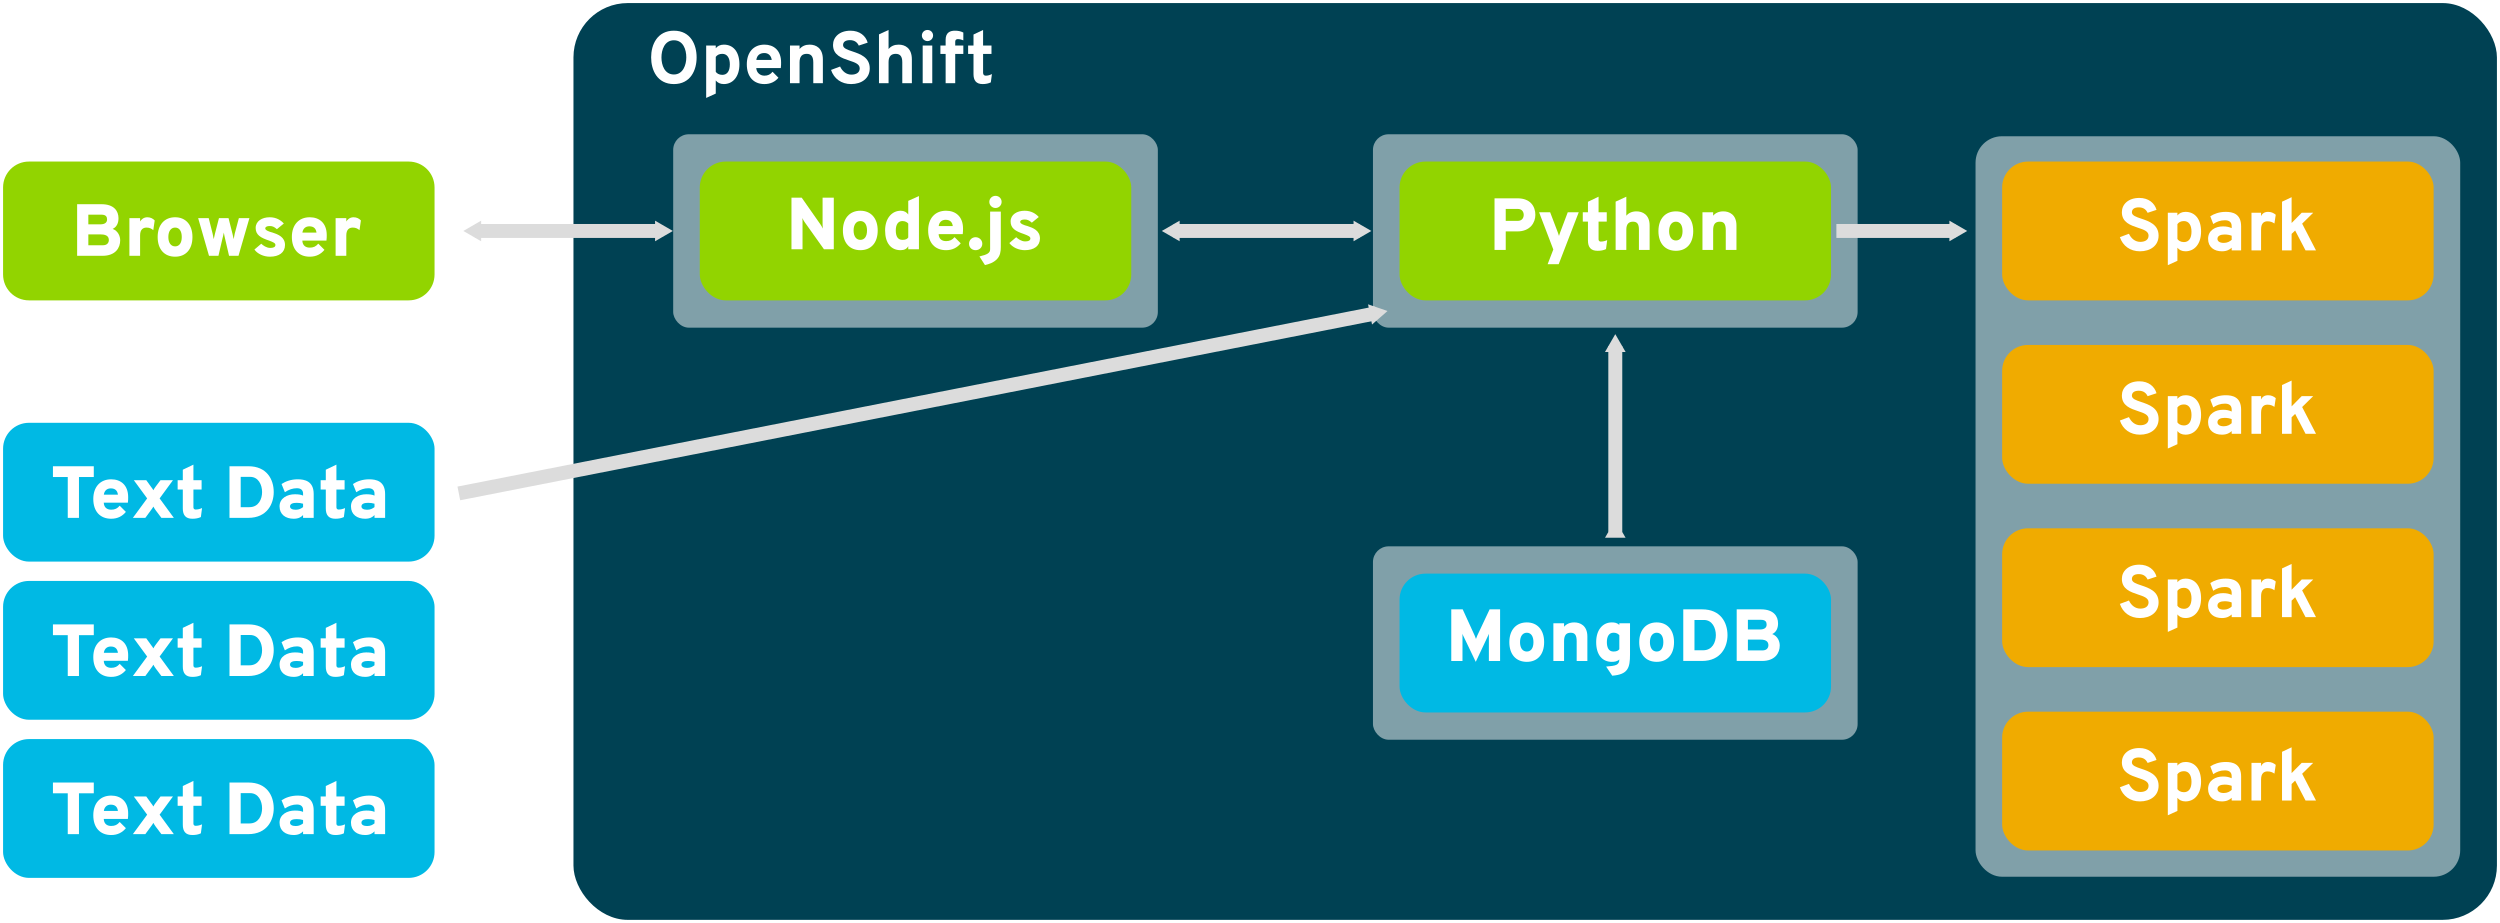<svg xmlns="http://www.w3.org/2000/svg" xmlns:svg="http://www.w3.org/2000/svg" id="svg2" width="1628.441" height="601.179" version="1.1" viewBox="0 0 1526.664 563.606"><defs id="defs4"><marker id="TriangleOutM-8" orient="auto" refX="0" refY="0" style="overflow:visible"><path id="path4610-7" d="M 5.77,0 -2.88,5 V -5 Z" transform="scale(0.4)" style="fill:#dcdcdc;fill-opacity:1;fill-rule:evenodd;stroke:#dcdcdc;stroke-width:1pt;stroke-opacity:1"/></marker><marker id="TriangleInM" orient="auto" refX="0" refY="0" style="overflow:visible"><path id="path4601" d="M 5.77,0 -2.88,5 V -5 Z" transform="scale(-0.4)" style="fill:#dcdcdc;fill-opacity:1;fill-rule:evenodd;stroke:#dcdcdc;stroke-width:1pt;stroke-opacity:1"/></marker><marker id="TriangleOutM" orient="auto" refX="0" refY="0" style="overflow:visible"><path id="path4610" d="M 5.77,0 -2.88,5 V -5 Z" transform="scale(0.4)" style="fill:#dcdcdc;fill-opacity:1;fill-rule:evenodd;stroke:#dcdcdc;stroke-width:1pt;stroke-opacity:1"/></marker><marker id="TriangleInM-7" orient="auto" refX="0" refY="0" style="overflow:visible"><path id="path4601-5" d="M 5.77,0 -2.88,5 V -5 Z" transform="scale(-0.4)" style="fill:#dcdcdc;fill-opacity:1;fill-rule:evenodd;stroke:#dcdcdc;stroke-width:1pt;stroke-opacity:1"/></marker><marker id="TriangleOutM-3" orient="auto" refX="0" refY="0" style="overflow:visible"><path id="path4610-5" d="M 5.77,0 -2.88,5 V -5 Z" transform="scale(0.4)" style="fill:#dcdcdc;fill-opacity:1;fill-rule:evenodd;stroke:#dcdcdc;stroke-width:1pt;stroke-opacity:1"/></marker><marker id="TriangleInM-2" orient="auto" refX="0" refY="0" style="overflow:visible"><path id="path4601-7" d="M 5.77,0 -2.88,5 V -5 Z" transform="scale(-0.4)" style="fill:#dcdcdc;fill-opacity:1;fill-rule:evenodd;stroke:#dcdcdc;stroke-width:1pt;stroke-opacity:1"/></marker><marker id="TriangleOutM-0" orient="auto" refX="0" refY="0" style="overflow:visible"><path id="path4610-9" d="M 5.77,0 -2.88,5 V -5 Z" transform="scale(0.4)" style="fill:#dcdcdc;fill-opacity:1;fill-rule:evenodd;stroke:#dcdcdc;stroke-width:1pt;stroke-opacity:1"/></marker><marker id="TriangleOutM-8-0" orient="auto" refX="0" refY="0" style="overflow:visible"><path id="path4610-7-7" d="M 5.77,0 -2.88,5 V -5 Z" transform="scale(0.4)" style="fill:#dcdcdc;fill-opacity:1;fill-rule:evenodd;stroke:#dcdcdc;stroke-width:1pt;stroke-opacity:1"/></marker></defs><g id="layer1" transform="translate(1110.192,458.951)"><g style="font-style:normal;font-variant:normal;font-weight:400;font-stretch:normal;line-height:0%;font-family:Overpass;-inkscape-font-specification:Overpass;letter-spacing:0;word-spacing:0;fill:#fff;fill-opacity:1;stroke:none;stroke-width:1px;stroke-linecap:butt;stroke-linejoin:miter;stroke-opacity:1" id="text4346" aria-label="Kubernetes"><rect style="opacity:1;fill:#004153;stroke:none;stroke-width:4.661;stroke-miterlimit:4;stroke-dasharray:none" id="rect16662" width="1174.597" height="559.856" x="-760" y="-457.076" ry="33.163"/><rect style="opacity:1;fill:#80a0a9;stroke:none;stroke-width:4.176;stroke-miterlimit:4;stroke-dasharray:none;stroke-opacity:1" id="rect16796" width="295.967" height="118.109" x="-271.772" y="-376.965" ry="9.573"/><rect style="opacity:1;fill:#92d400;stroke-width:9.129" id="rect4267-3-2" width="263.489" height="84.764" x="-255.533" y="-360.292" ry="15.817"/><path style="opacity:1;fill:#92d400;stroke-width:9.129" id="rect4267-3-2-7" d="m -1092.5,-360.292 h 231.855 c 8.762,0 15.817,7.054 15.817,15.817 v 53.13 c 0,8.762 -7.054,15.817 -15.817,15.817 H -1092.5 c -8.762,0 -15.817,-7.054 -15.817,-15.817 v -53.13 c 0,-8.762 7.054,-15.817 15.817,-15.817 z"/><rect style="opacity:1;fill:#80a0a9;stroke:none;stroke-width:8.172;stroke-miterlimit:4;stroke-dasharray:none;stroke-opacity:1" id="rect16796-5" width="295.967" height="452.187" x="96.205" y="-375.747" ry="16.152"/><rect style="opacity:1;fill:#f0ab00;stroke-width:9.129" id="rect4267-3-2-9" width="263.489" height="84.764" x="112.444" y="-360.292" ry="15.817"/><g style="font-style:normal;font-variant:normal;font-weight:800;font-stretch:normal;font-size:48px;font-family:Overpass;-inkscape-font-specification:'Overpass Ultra-Bold';fill:#fff" id="flowRoot16261-3" aria-label="Spark" transform="matrix(0.938,0,0,0.938,163.307,-567.723)"><path id="path16442" d="m 35.488,279.57 c 6.816,0 12.144,-3.696 12.144,-10.224 0,-7.248 -6.288,-9.36 -11.28,-11.04 -3.312,-1.104 -6.096,-2.016 -6.096,-4.128 0,-2.064 1.632,-3.216 4.464,-3.216 3.12,0 4.848,1.536 5.76,3.552 l 5.808,-1.92 c -1.248,-4.416 -5.184,-7.776 -11.184,-7.776 -7.248,0 -11.376,4.224 -11.376,9.264 0,6.672 5.664,8.544 10.56,10.176 3.648,1.2 6.816,2.256 6.816,5.088 0,2.688 -2.16,4.08 -5.424,4.08 -3.264,0 -5.904,-2.16 -7.344,-5.28 l -5.904,2.208 c 1.92,5.712 6.72,9.216 13.056,9.216 z"/><path id="path16444" d="m 65.115,279.57 c 5.856,0 10.176,-4.752 10.176,-12.816 0,-8.304 -4.08,-12.864 -10.128,-12.864 -2.448,0 -4.176,0.96 -5.28,2.352 v -1.776 h -6.24 v 34.128 l 6.24,-2.832 v -8.544 c 1.104,1.392 2.784,2.352 5.232,2.352 z m -0.96,-6 c -2.16,0 -3.648,-1.008 -4.272,-2.016 v -9.696 c 0.912,-1.2 2.208,-1.968 4.272,-1.968 3.216,0 4.896,2.736 4.896,6.864 0,4.368 -1.776,6.816 -4.896,6.816 z"/><path id="path16446" d="m 95.219,278.994 h 6.144 v -15.648 c 0,-8.352 -5.616,-9.456 -10.032,-9.456 -4.224,0 -7.68,1.296 -10.032,2.88 l 1.92,5.04 c 2.304,-1.584 4.704,-2.448 7.584,-2.448 2.832,0 4.416,1.2 4.416,3.888 v 1.248 c -1.488,-0.72 -3.264,-1.152 -5.616,-1.152 -4.848,0 -9.744,2.448 -9.744,8.112 0,5.376 3.936,8.112 9.024,8.112 3.216,0 5.184,-1.2 6.336,-2.352 z m -5.136,-4.896 c -2.688,0 -4.128,-1.056 -4.128,-2.64 0,-2.016 2.112,-2.832 4.704,-2.832 1.68,0 3.264,0.288 4.56,0.816 v 2.64 c -1.2,1.104 -2.88,2.016 -5.136,2.016 z"/><path id="path16448" d="m 108.112,278.994 h 6.24 v -13.68 c 0,-4.224 2.064,-5.28 4.224,-5.28 1.92,0 3.312,0.624 4.464,1.44 l 0.864,-5.712 c -1.392,-1.152 -2.928,-1.872 -4.992,-1.872 -2.448,0 -3.84,1.2 -4.56,2.736 v -2.16 h -6.24 z"/><path id="path16450" d="m 150.115,278.994 -9.024,-17.424 7.2,-7.104 h -7.488 l -6.576,6.672 v -16.8 l -6.24,2.928 v 31.728 h 6.24 v -10.752 l 2.304,-2.208 6.768,12.96 z"/></g><rect style="opacity:1;fill:#f0ab00;stroke-width:9.129" id="rect4267-3-2-9-2" width="263.489" height="84.764" x="112.444" y="-248.314" ry="15.817"/><g style="font-style:normal;font-variant:normal;font-weight:800;font-stretch:normal;font-size:48px;font-family:Overpass;-inkscape-font-specification:'Overpass Ultra-Bold';fill:#fff" id="flowRoot16261-3-5" aria-label="Spark" transform="matrix(0.938,0,0,0.938,163.307,-455.744)"><path id="path16442-4" d="m 35.488,279.57 c 6.816,0 12.144,-3.696 12.144,-10.224 0,-7.248 -6.288,-9.36 -11.28,-11.04 -3.312,-1.104 -6.096,-2.016 -6.096,-4.128 0,-2.064 1.632,-3.216 4.464,-3.216 3.12,0 4.848,1.536 5.76,3.552 l 5.808,-1.92 c -1.248,-4.416 -5.184,-7.776 -11.184,-7.776 -7.248,0 -11.376,4.224 -11.376,9.264 0,6.672 5.664,8.544 10.56,10.176 3.648,1.2 6.816,2.256 6.816,5.088 0,2.688 -2.16,4.08 -5.424,4.08 -3.264,0 -5.904,-2.16 -7.344,-5.28 l -5.904,2.208 c 1.92,5.712 6.72,9.216 13.056,9.216 z"/><path id="path16444-7" d="m 65.115,279.57 c 5.856,0 10.176,-4.752 10.176,-12.816 0,-8.304 -4.08,-12.864 -10.128,-12.864 -2.448,0 -4.176,0.96 -5.28,2.352 v -1.776 h -6.24 v 34.128 l 6.24,-2.832 v -8.544 c 1.104,1.392 2.784,2.352 5.232,2.352 z m -0.96,-6 c -2.16,0 -3.648,-1.008 -4.272,-2.016 v -9.696 c 0.912,-1.2 2.208,-1.968 4.272,-1.968 3.216,0 4.896,2.736 4.896,6.864 0,4.368 -1.776,6.816 -4.896,6.816 z"/><path id="path16446-4" d="m 95.219,278.994 h 6.144 v -15.648 c 0,-8.352 -5.616,-9.456 -10.032,-9.456 -4.224,0 -7.68,1.296 -10.032,2.88 l 1.92,5.04 c 2.304,-1.584 4.704,-2.448 7.584,-2.448 2.832,0 4.416,1.2 4.416,3.888 v 1.248 c -1.488,-0.72 -3.264,-1.152 -5.616,-1.152 -4.848,0 -9.744,2.448 -9.744,8.112 0,5.376 3.936,8.112 9.024,8.112 3.216,0 5.184,-1.2 6.336,-2.352 z m -5.136,-4.896 c -2.688,0 -4.128,-1.056 -4.128,-2.64 0,-2.016 2.112,-2.832 4.704,-2.832 1.68,0 3.264,0.288 4.56,0.816 v 2.64 c -1.2,1.104 -2.88,2.016 -5.136,2.016 z"/><path id="path16448-4" d="m 108.112,278.994 h 6.24 v -13.68 c 0,-4.224 2.064,-5.28 4.224,-5.28 1.92,0 3.312,0.624 4.464,1.44 l 0.864,-5.712 c -1.392,-1.152 -2.928,-1.872 -4.992,-1.872 -2.448,0 -3.84,1.2 -4.56,2.736 v -2.16 h -6.24 z"/><path id="path16450-3" d="m 150.115,278.994 -9.024,-17.424 7.2,-7.104 h -7.488 l -6.576,6.672 v -16.8 l -6.24,2.928 v 31.728 h 6.24 v -10.752 l 2.304,-2.208 6.768,12.96 z"/></g><rect style="opacity:1;fill:#f0ab00;stroke-width:9.129" id="rect4267-3-2-9-7" width="263.489" height="84.764" x="112.444" y="-136.336" ry="15.817"/><g style="font-style:normal;font-variant:normal;font-weight:800;font-stretch:normal;font-size:48px;font-family:Overpass;-inkscape-font-specification:'Overpass Ultra-Bold';fill:#fff" id="flowRoot16261-3-8" aria-label="Spark" transform="matrix(0.938,0,0,0.938,163.307,-343.766)"><path id="path16442-6" d="m 35.488,279.57 c 6.816,0 12.144,-3.696 12.144,-10.224 0,-7.248 -6.288,-9.36 -11.28,-11.04 -3.312,-1.104 -6.096,-2.016 -6.096,-4.128 0,-2.064 1.632,-3.216 4.464,-3.216 3.12,0 4.848,1.536 5.76,3.552 l 5.808,-1.92 c -1.248,-4.416 -5.184,-7.776 -11.184,-7.776 -7.248,0 -11.376,4.224 -11.376,9.264 0,6.672 5.664,8.544 10.56,10.176 3.648,1.2 6.816,2.256 6.816,5.088 0,2.688 -2.16,4.08 -5.424,4.08 -3.264,0 -5.904,-2.16 -7.344,-5.28 l -5.904,2.208 c 1.92,5.712 6.72,9.216 13.056,9.216 z"/><path id="path16444-8" d="m 65.115,279.57 c 5.856,0 10.176,-4.752 10.176,-12.816 0,-8.304 -4.08,-12.864 -10.128,-12.864 -2.448,0 -4.176,0.96 -5.28,2.352 v -1.776 h -6.24 v 34.128 l 6.24,-2.832 v -8.544 c 1.104,1.392 2.784,2.352 5.232,2.352 z m -0.96,-6 c -2.16,0 -3.648,-1.008 -4.272,-2.016 v -9.696 c 0.912,-1.2 2.208,-1.968 4.272,-1.968 3.216,0 4.896,2.736 4.896,6.864 0,4.368 -1.776,6.816 -4.896,6.816 z"/><path id="path16446-8" d="m 95.219,278.994 h 6.144 v -15.648 c 0,-8.352 -5.616,-9.456 -10.032,-9.456 -4.224,0 -7.68,1.296 -10.032,2.88 l 1.92,5.04 c 2.304,-1.584 4.704,-2.448 7.584,-2.448 2.832,0 4.416,1.2 4.416,3.888 v 1.248 c -1.488,-0.72 -3.264,-1.152 -5.616,-1.152 -4.848,0 -9.744,2.448 -9.744,8.112 0,5.376 3.936,8.112 9.024,8.112 3.216,0 5.184,-1.2 6.336,-2.352 z m -5.136,-4.896 c -2.688,0 -4.128,-1.056 -4.128,-2.64 0,-2.016 2.112,-2.832 4.704,-2.832 1.68,0 3.264,0.288 4.56,0.816 v 2.64 c -1.2,1.104 -2.88,2.016 -5.136,2.016 z"/><path id="path16448-43" d="m 108.112,278.994 h 6.24 v -13.68 c 0,-4.224 2.064,-5.28 4.224,-5.28 1.92,0 3.312,0.624 4.464,1.44 l 0.864,-5.712 c -1.392,-1.152 -2.928,-1.872 -4.992,-1.872 -2.448,0 -3.84,1.2 -4.56,2.736 v -2.16 h -6.24 z"/><path id="path16450-1" d="m 150.115,278.994 -9.024,-17.424 7.2,-7.104 h -7.488 l -6.576,6.672 v -16.8 l -6.24,2.928 v 31.728 h 6.24 v -10.752 l 2.304,-2.208 6.768,12.96 z"/></g><rect style="opacity:1;fill:#f0ab00;stroke-width:9.129" id="rect4267-3-2-9-9" width="263.489" height="84.764" x="112.444" y="-24.358" ry="15.817"/><g style="font-style:normal;font-variant:normal;font-weight:800;font-stretch:normal;font-size:48px;font-family:Overpass;-inkscape-font-specification:'Overpass Ultra-Bold';fill:#fff" id="flowRoot16261-3-2" aria-label="Spark" transform="matrix(0.938,0,0,0.938,163.307,-231.788)"><path id="path16442-0" d="m 35.488,279.57 c 6.816,0 12.144,-3.696 12.144,-10.224 0,-7.248 -6.288,-9.36 -11.28,-11.04 -3.312,-1.104 -6.096,-2.016 -6.096,-4.128 0,-2.064 1.632,-3.216 4.464,-3.216 3.12,0 4.848,1.536 5.76,3.552 l 5.808,-1.92 c -1.248,-4.416 -5.184,-7.776 -11.184,-7.776 -7.248,0 -11.376,4.224 -11.376,9.264 0,6.672 5.664,8.544 10.56,10.176 3.648,1.2 6.816,2.256 6.816,5.088 0,2.688 -2.16,4.08 -5.424,4.08 -3.264,0 -5.904,-2.16 -7.344,-5.28 l -5.904,2.208 c 1.92,5.712 6.72,9.216 13.056,9.216 z"/><path id="path16444-6" d="m 65.115,279.57 c 5.856,0 10.176,-4.752 10.176,-12.816 0,-8.304 -4.08,-12.864 -10.128,-12.864 -2.448,0 -4.176,0.96 -5.28,2.352 v -1.776 h -6.24 v 34.128 l 6.24,-2.832 v -8.544 c 1.104,1.392 2.784,2.352 5.232,2.352 z m -0.96,-6 c -2.16,0 -3.648,-1.008 -4.272,-2.016 v -9.696 c 0.912,-1.2 2.208,-1.968 4.272,-1.968 3.216,0 4.896,2.736 4.896,6.864 0,4.368 -1.776,6.816 -4.896,6.816 z"/><path id="path16446-89" d="m 95.219,278.994 h 6.144 v -15.648 c 0,-8.352 -5.616,-9.456 -10.032,-9.456 -4.224,0 -7.68,1.296 -10.032,2.88 l 1.92,5.04 c 2.304,-1.584 4.704,-2.448 7.584,-2.448 2.832,0 4.416,1.2 4.416,3.888 v 1.248 c -1.488,-0.72 -3.264,-1.152 -5.616,-1.152 -4.848,0 -9.744,2.448 -9.744,8.112 0,5.376 3.936,8.112 9.024,8.112 3.216,0 5.184,-1.2 6.336,-2.352 z m -5.136,-4.896 c -2.688,0 -4.128,-1.056 -4.128,-2.64 0,-2.016 2.112,-2.832 4.704,-2.832 1.68,0 3.264,0.288 4.56,0.816 v 2.64 c -1.2,1.104 -2.88,2.016 -5.136,2.016 z"/><path id="path16448-2" d="m 108.112,278.994 h 6.24 v -13.68 c 0,-4.224 2.064,-5.28 4.224,-5.28 1.92,0 3.312,0.624 4.464,1.44 l 0.864,-5.712 c -1.392,-1.152 -2.928,-1.872 -4.992,-1.872 -2.448,0 -3.84,1.2 -4.56,2.736 v -2.16 h -6.24 z"/><path id="path16450-6" d="m 150.115,278.994 -9.024,-17.424 7.2,-7.104 h -7.488 l -6.576,6.672 v -16.8 l -6.24,2.928 v 31.728 h 6.24 v -10.752 l 2.304,-2.208 6.768,12.96 z"/></g><g style="font-style:normal;font-variant:normal;font-weight:800;font-stretch:normal;font-size:48px;font-family:Overpass;-inkscape-font-specification:'Overpass Ultra-Bold';fill:#fff" id="flowRoot16788" aria-label="OpenShift" transform="matrix(0.938,0,0,0.938,-1042.286,-191.848)"><path id="path16855" d="m 366.345,-230.022 c 10.848,0 14.784,-9.072 14.784,-17.376 0,-8.304 -3.936,-17.376 -14.784,-17.376 -10.848,0 -14.832,9.072 -14.832,17.376 0,8.304 3.984,17.376 14.832,17.376 z m 0,-6.24 c -6.048,0 -8.112,-6.048 -8.112,-11.136 0,-4.848 2.016,-11.136 8.112,-11.136 6.048,0 8.064,6 8.064,11.136 0,4.848 -2.112,11.136 -8.064,11.136 z"/><path id="path16857" d="m 398.82,-230.022 c 5.856,0 10.176,-4.752 10.176,-12.816 0,-8.304 -4.08,-12.864 -10.128,-12.864 -2.448,0 -4.176,0.96 -5.28,2.352 v -1.776 h -6.24 v 34.128 l 6.24,-2.832 v -8.544 c 1.104,1.392 2.784,2.352 5.232,2.352 z m -0.96,-6 c -2.16,0 -3.648,-1.008 -4.272,-2.016 v -9.696 c 0.912,-1.2 2.208,-1.968 4.272,-1.968 3.216,0 4.896,2.736 4.896,6.864 0,4.368 -1.776,6.816 -4.896,6.816 z"/><path id="path16859" d="m 425.276,-230.022 c 4.08,0 7.056,-1.632 9.12,-4.128 l -3.84,-3.888 c -1.392,1.776 -3.024,2.544 -5.28,2.544 -2.688,0 -5.088,-1.776 -5.328,-4.944 h 15.984 c 0.192,-1.344 0.192,-2.736 0.192,-3.696 0,-7.872 -4.8,-11.568 -10.848,-11.568 -7.008,0 -11.472,4.896 -11.472,12.816 0,8.064 4.368,12.864 11.472,12.864 z m -5.28,-15.696 c 0.384,-3.072 2.352,-4.512 5.28,-4.512 2.496,0 4.368,1.632 4.752,4.512 z"/><path id="path16861" d="m 457.079,-230.598 h 6.24 v -15.456 c 0,-7.344 -4.368,-9.648 -8.592,-9.648 -2.88,0 -5.04,1.008 -6.576,2.88 v -2.304 h -6.24 v 24.528 h 6.24 v -13.536 c 0,-3.888 1.632,-5.568 4.656,-5.568 2.88,0 4.272,1.68 4.272,5.664 z"/><path id="path16863" d="m 481.693,-230.022 c 6.816,0 12.144,-3.696 12.144,-10.224 0,-7.248 -6.288,-9.36 -11.28,-11.04 -3.312,-1.104 -6.096,-2.016 -6.096,-4.128 0,-2.064 1.632,-3.216 4.464,-3.216 3.12,0 4.848,1.536 5.76,3.552 l 5.808,-1.92 c -1.248,-4.416 -5.184,-7.776 -11.184,-7.776 -7.248,0 -11.376,4.224 -11.376,9.264 0,6.672 5.664,8.544 10.56,10.176 3.648,1.2 6.816,2.256 6.816,5.088 0,2.688 -2.16,4.08 -5.424,4.08 -3.264,0 -5.904,-2.16 -7.344,-5.28 l -5.904,2.208 c 1.92,5.712 6.72,9.216 13.056,9.216 z"/><path id="path16865" d="m 499.848,-230.598 h 6.24 v -13.776 c 0,-3.84 1.872,-5.328 4.656,-5.328 2.832,0 4.272,1.632 4.272,5.424 v 13.68 h 6.24 v -15.456 c 0,-7.344 -4.368,-9.648 -8.592,-9.648 -2.88,0 -5.04,1.008 -6.576,2.88 v -12.432 l -6.24,2.88 z"/><path id="path16867" d="m 531.422,-258.006 c 2.064,0 3.648,-1.632 3.648,-3.648 0,-2.016 -1.584,-3.6 -3.648,-3.6 -2.016,0 -3.648,1.584 -3.648,3.6 0,2.016 1.632,3.648 3.648,3.648 z m -3.12,27.408 h 6.24 v -24.528 h -6.24 z"/><path id="path16869" d="m 549.482,-249.654 h 5.28 v -5.472 h -5.28 v -2.496 c 0,-1.152 0.672,-1.68 1.776,-1.68 0.624,0 1.68,0.096 3.504,0.816 v -5.088 c -1.776,-0.912 -3.504,-1.2 -5.472,-1.2 -2.976,0 -6.048,1.056 -6.048,5.904 v 3.744 h -3.408 v 5.472 h 3.408 v 19.056 h 6.24 z"/><path id="path16871" d="m 567.332,-230.022 c 2.064,0 3.84,-0.384 5.328,-1.104 l 0.72,-5.424 c -1.392,0.72 -2.736,1.056 -4.032,1.056 -1.104,0 -1.728,-0.72 -1.728,-1.92 v -12.24 h 5.472 v -5.472 h -5.472 v -10.128 l -6.24,2.976 v 7.152 h -3.504 v 5.472 h 3.504 v 13.152 c 0,4.08 1.728,6.48 5.952,6.48 z"/></g><g id="g6685" transform="translate(47.136,2.109)"><rect id="rect16796-2" width="295.967" height="118.109" x="-746.239" y="-379.074" ry="9.573" style="font-style:normal;font-variant:normal;font-weight:400;font-stretch:normal;line-height:0%;font-family:Overpass;-inkscape-font-specification:Overpass;letter-spacing:0;word-spacing:0;opacity:1;fill:#80a0a9;fill-opacity:1;stroke:none;stroke-width:4.176;stroke-linecap:butt;stroke-linejoin:miter;stroke-miterlimit:4;stroke-dasharray:none;stroke-opacity:1"/><rect id="rect4267-3-2-91" width="263.489" height="84.764" x="-730" y="-362.402" ry="15.817" style="font-style:normal;font-variant:normal;font-weight:400;font-stretch:normal;line-height:0%;font-family:Overpass;-inkscape-font-specification:Overpass;letter-spacing:0;word-spacing:0;opacity:1;fill:#92d400;fill-opacity:1;stroke:none;stroke-width:9.129;stroke-linecap:butt;stroke-linejoin:miter;stroke-opacity:1"/></g><path style="fill:none;stroke:#dcdcdc;stroke-width:8.518;stroke-linecap:butt;stroke-linejoin:miter;stroke-miterlimit:4;stroke-dasharray:none;stroke-opacity:1;marker-start:url(#TriangleInM);marker-end:url(#TriangleOutM)" id="path4463" d="m -393.457,-317.911 h 113.457"/><path style="fill:none;stroke:#dcdcdc;stroke-width:8.518;stroke-linecap:butt;stroke-linejoin:miter;stroke-miterlimit:4;stroke-dasharray:none;stroke-opacity:1;marker-end:url(#TriangleOutM-8)" id="path4463-1" d="M 11.228,-317.911 H 83.864"/><rect style="font-style:normal;font-variant:normal;font-weight:400;font-stretch:normal;line-height:0%;font-family:Overpass;-inkscape-font-specification:Overpass;letter-spacing:0;word-spacing:0;opacity:1;fill:#80a0a9;fill-opacity:1;stroke:none;stroke-width:4.176;stroke-linecap:butt;stroke-linejoin:miter;stroke-miterlimit:4;stroke-dasharray:none;stroke-opacity:1" id="rect16796-6" width="295.967" height="118.109" x="-271.772" y="-125.324" ry="9.573"/><rect style="opacity:1;fill:#00b9e4;stroke-width:9.129" id="rect4267-3-2-8" width="263.489" height="84.764" x="-255.533" y="-108.652" ry="15.817"/><path style="font-style:normal;font-variant:normal;font-weight:400;font-stretch:normal;line-height:0%;font-family:Overpass;-inkscape-font-specification:Overpass;letter-spacing:0;word-spacing:0;fill:none;fill-opacity:1;stroke:#dcdcdc;stroke-width:8.518;stroke-linecap:butt;stroke-linejoin:miter;stroke-miterlimit:4;stroke-dasharray:none;stroke-opacity:1;marker-start:url(#TriangleInM-7);marker-end:url(#TriangleOutM-3)" id="path4463-6" d="M -123.788,-134.181 V -247.638"/><path style="font-style:normal;font-variant:normal;font-weight:400;font-stretch:normal;line-height:0%;font-family:Overpass;-inkscape-font-specification:Overpass;letter-spacing:0;word-spacing:0;fill:none;fill-opacity:1;stroke:#dcdcdc;stroke-width:8.518;stroke-linecap:butt;stroke-linejoin:miter;stroke-miterlimit:4;stroke-dasharray:none;stroke-opacity:1;marker-start:url(#TriangleInM-2);marker-end:url(#TriangleOutM-0)" id="path4463-3" d="m -820,-317.911 h 113.457"/><g style="font-style:normal;font-variant:normal;font-weight:900;font-stretch:normal;font-size:48px;line-height:1.25;font-family:Overpass;-inkscape-font-specification:'Overpass Heavy';letter-spacing:0;word-spacing:0" id="flowRoot6731" aria-label="Python" transform="matrix(0.938,0,0,0.938,-347.759,259.293)"><path id="path6866" d="m 160.151,-603.012 h 7.296 v -12.048 h 7.584 c 8.352,0 11.712,-5.76 11.712,-10.752 0,-5.376 -3.072,-10.8 -11.712,-10.8 h -14.88 z m 15.168,-18.912 h -7.872 v -7.776 h 7.872 c 2.928,0 3.84,2.208 3.84,3.888 0,1.824 -1.056,3.888 -3.84,3.888 z"/><path id="path6868" d="m 194.725,-593.7 h 7.2 l 13.056,-33.84 h -7.152 l -4.944,13.104 c -0.24,0.624 -0.576,1.536 -0.768,2.304 -0.192,-0.768 -0.528,-1.68 -0.768,-2.304 l -4.992,-13.104 h -7.2 l 9.264,24.24 z"/><path id="path6870" d="m 227.168,-602.436 c 2.16,0 3.984,-0.336 5.568,-1.104 l 0.768,-5.856 c -1.488,0.672 -2.88,0.96 -4.224,0.96 -0.672,0 -1.392,-0.432 -1.392,-1.392 v -11.616 h 5.328 v -6.096 h -5.328 v -10.128 l -6.912,3.312 v 6.816 h -3.36 v 6.096 h 3.36 v 12.288 c 0,4.32 1.824,6.72 6.192,6.72 z"/><path id="path6872" d="m 238.995,-603.012 h 6.96 v -13.248 c 0,-3.6 1.632,-5.136 4.32,-5.136 2.832,0 3.888,1.632 3.888,5.232 v 13.152 h 6.96 v -15.936 c 0,-7.152 -4.752,-9.168 -8.496,-9.168 -2.976,0 -5.184,1.056 -6.672,2.832 v -12.384 l -6.96,3.216 z"/><path id="path6874" d="m 278.233,-602.436 c 6.912,0 11.28,-4.752 11.28,-12.816 0,-7.92 -4.368,-12.864 -11.28,-12.864 -6.96,0 -11.376,4.944 -11.376,12.864 0,8.064 4.416,12.816 11.376,12.816 z m 0,-6.72 c -2.688,0 -4.416,-2.256 -4.416,-6.096 0,-3.84 1.728,-6.144 4.416,-6.144 2.736,0 4.32,2.304 4.32,6.144 0,3.84 -1.584,6.096 -4.32,6.096 z"/><path id="path6876" d="m 310.694,-603.012 h 6.96 v -15.936 c 0,-7.152 -4.752,-9.168 -8.496,-9.168 -2.976,0 -5.184,1.056 -6.672,2.832 v -2.256 h -6.96 v 24.528 h 6.96 v -12.864 c 0,-3.696 1.248,-5.52 4.32,-5.52 2.88,0 3.888,1.728 3.888,5.616 z"/></g><g style="font-style:normal;font-variant:normal;font-weight:900;font-stretch:normal;font-size:48px;line-height:1.25;font-family:Overpass;-inkscape-font-specification:'Overpass Heavy';letter-spacing:0;word-spacing:0;fill:#fff;fill-opacity:1;stroke:none;stroke-width:1px;stroke-linecap:butt;stroke-linejoin:miter;stroke-opacity:1" id="flowRoot6731-0" aria-label="Node.js" transform="matrix(0.938,0,0,0.938,-777.091,258.91)"><path id="path6851" d="m 187.703,-603.012 v -33.6 h -7.296 v 17.568 c 0,0.528 0.048,1.872 0.144,2.544 -0.288,-0.72 -1.056,-2.016 -1.392,-2.496 l -12.336,-17.616 h -6.672 v 33.6 h 7.2 v -17.808 c 0,-0.624 0,-1.728 -0.144,-2.544 0.384,0.768 1.104,2.112 1.44,2.544 l 12.672,17.808 z"/><path id="path6853" d="m 205.014,-602.436 c 6.912,0 11.28,-4.752 11.28,-12.816 0,-7.92 -4.368,-12.864 -11.28,-12.864 -6.96,0 -11.376,4.944 -11.376,12.864 0,8.064 4.416,12.816 11.376,12.816 z m 0,-6.72 c -2.688,0 -4.416,-2.256 -4.416,-6.096 0,-3.84 1.728,-6.144 4.416,-6.144 2.736,0 4.32,2.304 4.32,6.144 0,3.84 -1.584,6.096 -4.32,6.096 z"/><path id="path6855" d="m 231.187,-602.436 c 2.4,0 4.08,-0.864 4.992,-2.592 v 2.016 h 6.96 v -34.656 l -6.96,3.12 v 8.88 c -1.008,-1.44 -2.592,-2.448 -4.896,-2.448 -5.76,0 -10.176,4.944 -10.176,12.816 0,8.448 3.984,12.864 10.08,12.864 z m 1.2,-6.72 c -2.976,0 -4.32,-2.208 -4.32,-6.144 0,-3.936 1.584,-6.096 4.32,-6.096 1.968,0 3.216,0.912 3.792,1.632 v 9.072 c -0.768,1.056 -1.776,1.536 -3.792,1.536 z"/><path id="path6857" d="m 260.802,-602.436 c 4.224,0 7.296,-1.728 9.552,-4.464 l -4.032,-4.032 c -1.536,1.824 -3.072,2.592 -5.52,2.592 -2.592,0 -4.704,-1.296 -4.848,-4.56 h 15.696 c 0.192,-1.248 0.192,-2.688 0.192,-3.6 0,-7.872 -4.848,-11.616 -11.04,-11.616 -7.152,0 -11.664,4.944 -11.664,12.816 0,8.064 4.416,12.864 11.664,12.864 z m -4.8,-15.696 c 0.336,-2.592 2.064,-4.08 4.512,-4.08 2.88,0 4.32,1.488 4.656,4.08 z"/><path id="path6859" d="m 280.02,-602.436 c 2.448,0 4.368,-1.776 4.368,-4.176 0,-2.352 -1.92,-4.272 -4.368,-4.272 -2.448,0 -4.272,1.92 -4.272,4.272 0,2.4 1.824,4.176 4.272,4.176 z"/><path id="path6861" d="m 292.984,-629.892 c 2.256,0 3.984,-1.824 3.984,-3.984 0,-2.208 -1.728,-3.936 -3.984,-3.936 -2.208,0 -4.032,1.728 -4.032,3.936 0,2.16 1.824,3.984 4.032,3.984 z m -6.864,37.152 c 2.448,-0.576 5.52,-1.44 7.872,-3.936 2.064,-2.16 2.448,-4.992 2.448,-7.776 v -23.088 h -6.96 v 24.528 c 0,2.4 -1.824,3.456 -6.96,4.656 z"/><path id="path6863" d="m 312.082,-602.436 c 5.952,0 9.84,-2.736 9.84,-7.632 0,-5.136 -4.416,-6.864 -8.064,-8.064 -2.544,-0.624 -4.8,-1.584 -4.8,-2.688 0,-1.056 1.152,-1.584 2.88,-1.584 1.584,0 2.88,0.384 4.704,2.064 l 4.512,-3.696 c -1.92,-2.16 -4.896,-4.08 -9.216,-4.08 -4.944,0 -9.12,2.496 -9.12,6.96 0,4.464 3.072,6.336 8.688,8.208 2.928,1.104 4.176,1.68 4.176,2.88 0,1.392 -1.392,1.92 -3.408,1.92 -2.448,0 -4.8,-1.728 -5.808,-2.736 l -4.464,3.792 c 2.016,2.832 6.048,4.656 10.08,4.656 z"/></g><g style="font-style:normal;font-variant:normal;font-weight:900;font-stretch:normal;font-size:48px;line-height:1.25;font-family:Overpass;-inkscape-font-specification:'Overpass Heavy';letter-spacing:0;word-spacing:0;fill:#fff;fill-opacity:1;stroke:none;stroke-width:1px;stroke-linecap:butt;stroke-linejoin:miter;stroke-opacity:1" id="flowRoot6731-1" aria-label="Browser" transform="matrix(0.938,0,0,0.938,-1213.313,262.893)"><path id="path6836" d="m 160.151,-636.612 v 33.6 h 16.464 c 8.544,0 11.568,-5.184 11.568,-10.08 0,-2.688 -1.344,-6.096 -4.896,-7.44 2.832,-1.344 3.792,-4.032 3.792,-6.96 0,-4.56 -2.784,-9.12 -11.088,-9.12 z m 15.12,13.104 h -7.824 v -6.288 h 8.592 c 3.072,0 3.6,1.632 3.6,3.12 0,1.92 -1.344,3.168 -4.368,3.168 z m 1.68,13.632 h -9.504 v -7.056 h 8.208 c 4.272,0 5.136,1.92 5.136,3.696 0,1.488 -0.912,3.36 -3.84,3.36 z"/><path id="path6838" d="m 194.182,-603.012 h 6.96 v -13.296 c 0,-3.936 2.016,-5.088 4.224,-5.088 2.016,0 3.264,0.768 4.368,1.68 l 0.912,-6.336 c -1.2,-1.248 -2.736,-2.064 -4.848,-2.064 -2.544,0 -4.176,1.824 -4.656,2.784 v -2.208 h -6.96 z"/><path id="path6840" d="m 223.952,-602.436 c 6.912,0 11.28,-4.752 11.28,-12.816 0,-7.92 -4.368,-12.864 -11.28,-12.864 -6.96,0 -11.376,4.944 -11.376,12.864 0,8.064 4.416,12.816 11.376,12.816 z m 0,-6.72 c -2.688,0 -4.416,-2.256 -4.416,-6.096 0,-3.84 1.728,-6.144 4.416,-6.144 2.736,0 4.32,2.304 4.32,6.144 0,3.84 -1.584,6.096 -4.32,6.096 z"/><path id="path6842" d="m 246.006,-603.012 h 6.144 l 2.592,-11.136 c 0.144,-0.672 0.72,-2.64 0.912,-3.984 0.144,1.344 0.72,3.36 0.816,3.984 l 2.592,11.136 h 6.144 l 7.104,-24.528 h -6.864 l -2.688,10.08 c -0.24,0.816 -0.432,2.592 -0.672,3.6 -0.288,-1.008 -0.576,-2.736 -0.816,-3.6 l -2.544,-10.08 h -6.24 l -2.592,10.08 c -0.24,0.864 -0.576,2.592 -0.816,3.6 -0.288,-1.008 -0.48,-2.784 -0.72,-3.6 l -2.544,-10.08 h -6.864 z"/><path id="path6844" d="m 285.645,-602.436 c 5.952,0 9.84,-2.736 9.84,-7.632 0,-5.136 -4.416,-6.864 -8.064,-8.064 -2.544,-0.624 -4.8,-1.584 -4.8,-2.688 0,-1.056 1.152,-1.584 2.88,-1.584 1.584,0 2.88,0.384 4.704,2.064 l 4.512,-3.696 c -1.92,-2.16 -4.896,-4.08 -9.216,-4.08 -4.944,0 -9.12,2.496 -9.12,6.96 0,4.464 3.072,6.336 8.688,8.208 2.928,1.104 4.176,1.68 4.176,2.88 0,1.392 -1.392,1.92 -3.408,1.92 -2.448,0 -4.8,-1.728 -5.808,-2.736 l -4.464,3.792 c 2.016,2.832 6.048,4.656 10.08,4.656 z"/><path id="path6846" d="m 311.615,-602.436 c 4.224,0 7.296,-1.728 9.552,-4.464 l -4.032,-4.032 c -1.536,1.824 -3.072,2.592 -5.52,2.592 -2.592,0 -4.704,-1.296 -4.848,-4.56 h 15.696 c 0.192,-1.248 0.192,-2.688 0.192,-3.6 0,-7.872 -4.848,-11.616 -11.04,-11.616 -7.152,0 -11.664,4.944 -11.664,12.816 0,8.064 4.416,12.864 11.664,12.864 z m -4.8,-15.696 c 0.336,-2.592 2.064,-4.08 4.512,-4.08 2.88,0 4.32,1.488 4.656,4.08 z"/><path id="path6848" d="m 328.432,-603.012 h 6.96 v -13.296 c 0,-3.936 2.016,-5.088 4.224,-5.088 2.016,0 3.264,0.768 4.368,1.68 l 0.912,-6.336 c -1.2,-1.248 -2.736,-2.064 -4.848,-2.064 -2.544,0 -4.176,1.824 -4.656,2.784 v -2.208 h -6.96 z"/></g><g id="g6946" transform="translate(0,-73.125)"><rect id="rect4267-3-2-8-6" width="263.489" height="84.764" x="-1108.317" y="-127.638" ry="15.817" style="font-style:normal;font-variant:normal;font-weight:400;font-stretch:normal;line-height:0%;font-family:Overpass;-inkscape-font-specification:Overpass;letter-spacing:0;word-spacing:0;opacity:1;fill:#00b9e4;fill-opacity:1;stroke:none;stroke-width:9.129;stroke-linecap:butt;stroke-linejoin:miter;stroke-opacity:1"/><g id="flowRoot6731-2" aria-label="Text Data" transform="matrix(0.938,0,0,0.938,-1226.059,496.043)" style="font-style:normal;font-variant:normal;font-weight:900;font-stretch:normal;font-size:48px;line-height:1.25;font-family:Overpass;-inkscape-font-specification:'Overpass Heavy';letter-spacing:0;word-spacing:0;fill:#fff;fill-opacity:1;stroke:none;stroke-width:1px;stroke-linecap:butt;stroke-linejoin:miter;stroke-opacity:1"><path id="path6819" d="m 174.935,-629.604 h 9.648 v -7.008 h -26.592 v 7.008 h 9.648 v 26.592 h 7.296 z"/><path id="path6821" d="m 195.927,-602.436 c 4.224,0 7.296,-1.728 9.552,-4.464 l -4.032,-4.032 c -1.536,1.824 -3.072,2.592 -5.52,2.592 -2.592,0 -4.704,-1.296 -4.848,-4.56 h 15.696 c 0.192,-1.248 0.192,-2.688 0.192,-3.6 0,-7.872 -4.848,-11.616 -11.04,-11.616 -7.152,0 -11.664,4.944 -11.664,12.816 0,8.064 4.416,12.864 11.664,12.864 z m -4.8,-15.696 c 0.336,-2.592 2.064,-4.08 4.512,-4.08 2.88,0 4.32,1.488 4.656,4.08 z"/><path id="path6823" d="m 210.018,-603.012 h 8.112 l 3.696,-5.04 c 0.528,-0.768 1.296,-1.68 1.536,-2.304 0.336,0.624 0.912,1.584 1.44,2.304 l 3.792,5.04 h 8.112 l -9.264,-12.672 8.688,-11.856 h -8.112 l -3.216,4.272 c -0.528,0.672 -1.104,1.632 -1.44,2.256 -0.24,-0.624 -1.008,-1.536 -1.536,-2.256 l -3.072,-4.272 h -8.112 l 8.688,11.856 z"/><path id="path6825" d="m 248.73,-602.436 c 2.16,0 3.984,-0.336 5.568,-1.104 l 0.768,-5.856 c -1.488,0.672 -2.88,0.96 -4.224,0.96 -0.672,0 -1.392,-0.432 -1.392,-1.392 v -11.616 h 5.328 v -6.096 h -5.328 v -10.128 l -6.912,3.312 v 6.816 h -3.36 v 6.096 h 3.36 v 12.288 c 0,4.32 1.824,6.72 6.192,6.72 z"/><path id="path6827" d="m 272.932,-636.612 v 33.6 h 12.192 c 12.336,0 16.608,-9.168 16.608,-16.8 0,-8.4 -4.656,-16.8 -16.416,-16.8 z m 12.96,26.64 h -5.664 v -19.728 h 6.192 c 5.328,0 7.728,5.136 7.728,9.888 0,4.56 -2.256,9.84 -8.256,9.84 z"/><path id="path6829" d="m 320.835,-603.012 h 6.912 v -15.504 c 0,-8.448 -5.856,-9.6 -10.416,-9.6 -4.32,0 -7.968,1.344 -10.512,3.072 l 2.16,5.328 c 2.592,-1.728 5.136,-2.592 7.872,-2.592 2.4,0 3.984,1.152 3.984,3.456 v 1.344 c -1.392,-0.624 -2.976,-0.864 -5.376,-0.864 -4.848,0 -9.936,2.496 -9.936,7.872 0,5.376 4.032,8.064 9.216,8.064 3.168,0 4.896,-1.104 6.096,-2.4 z m -4.752,-5.28 c -2.4,0 -3.744,-0.816 -3.744,-2.16 0,-1.776 1.92,-2.352 4.32,-2.352 1.536,0 2.88,0.192 4.176,0.576 v 2.208 c -1.152,0.912 -2.64,1.728 -4.752,1.728 z"/><path id="path6831" d="m 341.824,-602.436 c 2.16,0 3.984,-0.336 5.568,-1.104 l 0.768,-5.856 c -1.488,0.672 -2.88,0.96 -4.224,0.96 -0.672,0 -1.392,-0.432 -1.392,-1.392 v -11.616 h 5.328 v -6.096 h -5.328 v -10.128 l -6.912,3.312 v 6.816 h -3.36 v 6.096 h 3.36 v 12.288 c 0,4.32 1.824,6.72 6.192,6.72 z"/><path id="path6833" d="m 367.335,-603.012 h 6.912 v -15.504 c 0,-8.448 -5.856,-9.6 -10.416,-9.6 -4.32,0 -7.968,1.344 -10.512,3.072 l 2.16,5.328 c 2.592,-1.728 5.136,-2.592 7.872,-2.592 2.4,0 3.984,1.152 3.984,3.456 v 1.344 c -1.392,-0.624 -2.976,-0.864 -5.376,-0.864 -4.848,0 -9.936,2.496 -9.936,7.872 0,5.376 4.032,8.064 9.216,8.064 3.168,0 4.896,-1.104 6.096,-2.4 z m -4.752,-5.28 c -2.4,0 -3.744,-0.816 -3.744,-2.16 0,-1.776 1.92,-2.352 4.32,-2.352 1.536,0 2.88,0.192 4.176,0.576 v 2.208 c -1.152,0.912 -2.64,1.728 -4.752,1.728 z"/></g></g><g style="font-style:normal;font-variant:normal;font-weight:900;font-stretch:normal;font-size:48px;line-height:1.25;font-family:Overpass;-inkscape-font-specification:'Overpass Heavy';letter-spacing:0;word-spacing:0;fill:#fff;fill-opacity:1;stroke:none;stroke-width:1px;stroke-linecap:butt;stroke-linejoin:miter;stroke-opacity:1" id="flowRoot6731-5" aria-label="MongoDB" transform="matrix(0.938,0,0,0.938,-374.169,510.304)"><path id="path6879" d="m 191.927,-603.012 v -33.6 h -6.816 l -8.064,17.136 c -0.336,0.768 -0.576,1.44 -0.816,2.112 -0.24,-0.672 -0.48,-1.344 -0.816,-2.112 l -7.824,-17.136 h -7.44 v 33.6 h 7.296 v -16.656 -1.056 c 0.192,0.576 0.24,0.72 0.384,1.056 l 8.256,17.232 8.16,-17.328 c 0.144,-0.288 0.192,-0.384 0.432,-0.96 -0.048,0.576 -0.048,0.864 -0.048,1.056 v 16.656 z"/><path id="path6881" d="m 209.327,-602.436 c 6.912,0 11.28,-4.752 11.28,-12.816 0,-7.92 -4.368,-12.864 -11.28,-12.864 -6.96,0 -11.376,4.944 -11.376,12.864 0,8.064 4.416,12.816 11.376,12.816 z m 0,-6.72 c -2.688,0 -4.416,-2.256 -4.416,-6.096 0,-3.84 1.728,-6.144 4.416,-6.144 2.736,0 4.32,2.304 4.32,6.144 0,3.84 -1.584,6.096 -4.32,6.096 z"/><path id="path6883" d="m 241.788,-603.012 h 6.96 v -15.936 c 0,-7.152 -4.752,-9.168 -8.496,-9.168 -2.976,0 -5.184,1.056 -6.672,2.832 v -2.256 h -6.96 v 24.528 h 6.96 v -12.864 c 0,-3.696 1.248,-5.52 4.32,-5.52 2.88,0 3.888,1.728 3.888,5.616 z"/><path id="path6885" d="m 269.554,-627.54 v 1.056 c -1.44,-1.344 -3.024,-1.632 -4.896,-1.632 -6,0 -10.176,4.944 -10.176,12.816 0,8.544 4.176,12.864 10.176,12.864 1.536,0 3.408,-0.144 4.896,-1.536 -0.048,3.744 -2.4,4.08 -8.592,4.608 l 3.984,5.952 c 10.224,-0.816 11.568,-5.04 11.568,-13.872 v -20.256 z m 0,16.896 c -0.864,1.008 -1.776,1.488 -3.84,1.488 -3.12,0 -4.272,-2.64 -4.272,-6.144 0,-3.936 1.584,-6.096 4.272,-6.096 2.544,0 3.216,1.056 3.84,1.584 z"/><path id="path6887" d="m 293.889,-602.436 c 6.912,0 11.28,-4.752 11.28,-12.816 0,-7.92 -4.368,-12.864 -11.28,-12.864 -6.96,0 -11.376,4.944 -11.376,12.864 0,8.064 4.416,12.816 11.376,12.816 z m 0,-6.72 c -2.688,0 -4.416,-2.256 -4.416,-6.096 0,-3.84 1.728,-6.144 4.416,-6.144 2.736,0 4.32,2.304 4.32,6.144 0,3.84 -1.584,6.096 -4.32,6.096 z"/><path id="path6889" d="m 311.182,-636.612 v 33.6 h 12.192 c 12.336,0 16.608,-9.168 16.608,-16.8 0,-8.4 -4.656,-16.8 -16.416,-16.8 z m 12.96,26.64 h -5.664 v -19.728 h 6.192 c 5.328,0 7.728,5.136 7.728,9.888 0,4.56 -2.256,9.84 -8.256,9.84 z"/><path id="path6891" d="m 345.963,-636.612 v 33.6 h 16.464 c 8.544,0 11.568,-5.184 11.568,-10.08 0,-2.688 -1.344,-6.096 -4.896,-7.44 2.832,-1.344 3.792,-4.032 3.792,-6.96 0,-4.56 -2.784,-9.12 -11.088,-9.12 z m 15.12,13.104 h -7.824 v -6.288 h 8.592 c 3.072,0 3.6,1.632 3.6,3.12 0,1.92 -1.344,3.168 -4.368,3.168 z m 1.68,13.632 h -9.504 v -7.056 h 8.208 c 4.272,0 5.136,1.92 5.136,3.696 0,1.488 -0.912,3.36 -3.84,3.36 z"/></g><g style="font-style:normal;font-variant:normal;font-weight:400;font-stretch:normal;line-height:0%;font-family:Overpass;-inkscape-font-specification:Overpass;letter-spacing:0;word-spacing:0;fill:#fff;fill-opacity:1;stroke:none;stroke-width:1px;stroke-linecap:butt;stroke-linejoin:miter;stroke-opacity:1" id="g6946-4" transform="translate(0,23.447)"><rect id="rect4267-3-2-8-6-7" width="263.489" height="84.764" x="-1108.317" y="-127.638" ry="15.817" style="font-style:normal;font-variant:normal;font-weight:400;font-stretch:normal;line-height:0%;font-family:Overpass;-inkscape-font-specification:Overpass;letter-spacing:0;word-spacing:0;opacity:1;fill:#00b9e4;fill-opacity:1;stroke:none;stroke-width:9.129;stroke-linecap:butt;stroke-linejoin:miter;stroke-opacity:1"/><g id="flowRoot6731-2-8" aria-label="Text Data" transform="matrix(0.938,0,0,0.938,-1226.059,496.043)" style="font-style:normal;font-variant:normal;font-weight:900;font-stretch:normal;font-size:48px;line-height:1.25;font-family:Overpass;-inkscape-font-specification:'Overpass Heavy';letter-spacing:0;word-spacing:0;fill:#fff;fill-opacity:1;stroke:none;stroke-width:1px;stroke-linecap:butt;stroke-linejoin:miter;stroke-opacity:1"><path id="path6819-4" d="m 174.935,-629.604 h 9.648 v -7.008 h -26.592 v 7.008 h 9.648 v 26.592 h 7.296 z"/><path id="path6821-5" d="m 195.927,-602.436 c 4.224,0 7.296,-1.728 9.552,-4.464 l -4.032,-4.032 c -1.536,1.824 -3.072,2.592 -5.52,2.592 -2.592,0 -4.704,-1.296 -4.848,-4.56 h 15.696 c 0.192,-1.248 0.192,-2.688 0.192,-3.6 0,-7.872 -4.848,-11.616 -11.04,-11.616 -7.152,0 -11.664,4.944 -11.664,12.816 0,8.064 4.416,12.864 11.664,12.864 z m -4.8,-15.696 c 0.336,-2.592 2.064,-4.08 4.512,-4.08 2.88,0 4.32,1.488 4.656,4.08 z"/><path id="path6823-0" d="m 210.018,-603.012 h 8.112 l 3.696,-5.04 c 0.528,-0.768 1.296,-1.68 1.536,-2.304 0.336,0.624 0.912,1.584 1.44,2.304 l 3.792,5.04 h 8.112 l -9.264,-12.672 8.688,-11.856 h -8.112 l -3.216,4.272 c -0.528,0.672 -1.104,1.632 -1.44,2.256 -0.24,-0.624 -1.008,-1.536 -1.536,-2.256 l -3.072,-4.272 h -8.112 l 8.688,11.856 z"/><path id="path6825-3" d="m 248.73,-602.436 c 2.16,0 3.984,-0.336 5.568,-1.104 l 0.768,-5.856 c -1.488,0.672 -2.88,0.96 -4.224,0.96 -0.672,0 -1.392,-0.432 -1.392,-1.392 v -11.616 h 5.328 v -6.096 h -5.328 v -10.128 l -6.912,3.312 v 6.816 h -3.36 v 6.096 h 3.36 v 12.288 c 0,4.32 1.824,6.72 6.192,6.72 z"/><path id="path6827-6" d="m 272.932,-636.612 v 33.6 h 12.192 c 12.336,0 16.608,-9.168 16.608,-16.8 0,-8.4 -4.656,-16.8 -16.416,-16.8 z m 12.96,26.64 h -5.664 v -19.728 h 6.192 c 5.328,0 7.728,5.136 7.728,9.888 0,4.56 -2.256,9.84 -8.256,9.84 z"/><path id="path6829-1" d="m 320.835,-603.012 h 6.912 v -15.504 c 0,-8.448 -5.856,-9.6 -10.416,-9.6 -4.32,0 -7.968,1.344 -10.512,3.072 l 2.16,5.328 c 2.592,-1.728 5.136,-2.592 7.872,-2.592 2.4,0 3.984,1.152 3.984,3.456 v 1.344 c -1.392,-0.624 -2.976,-0.864 -5.376,-0.864 -4.848,0 -9.936,2.496 -9.936,7.872 0,5.376 4.032,8.064 9.216,8.064 3.168,0 4.896,-1.104 6.096,-2.4 z m -4.752,-5.28 c -2.4,0 -3.744,-0.816 -3.744,-2.16 0,-1.776 1.92,-2.352 4.32,-2.352 1.536,0 2.88,0.192 4.176,0.576 v 2.208 c -1.152,0.912 -2.64,1.728 -4.752,1.728 z"/><path id="path6831-0" d="m 341.824,-602.436 c 2.16,0 3.984,-0.336 5.568,-1.104 l 0.768,-5.856 c -1.488,0.672 -2.88,0.96 -4.224,0.96 -0.672,0 -1.392,-0.432 -1.392,-1.392 v -11.616 h 5.328 v -6.096 h -5.328 v -10.128 l -6.912,3.312 v 6.816 h -3.36 v 6.096 h 3.36 v 12.288 c 0,4.32 1.824,6.72 6.192,6.72 z"/><path id="path6833-6" d="m 367.335,-603.012 h 6.912 v -15.504 c 0,-8.448 -5.856,-9.6 -10.416,-9.6 -4.32,0 -7.968,1.344 -10.512,3.072 l 2.16,5.328 c 2.592,-1.728 5.136,-2.592 7.872,-2.592 2.4,0 3.984,1.152 3.984,3.456 v 1.344 c -1.392,-0.624 -2.976,-0.864 -5.376,-0.864 -4.848,0 -9.936,2.496 -9.936,7.872 0,5.376 4.032,8.064 9.216,8.064 3.168,0 4.896,-1.104 6.096,-2.4 z m -4.752,-5.28 c -2.4,0 -3.744,-0.816 -3.744,-2.16 0,-1.776 1.92,-2.352 4.32,-2.352 1.536,0 2.88,0.192 4.176,0.576 v 2.208 c -1.152,0.912 -2.64,1.728 -4.752,1.728 z"/></g></g><g style="font-style:normal;font-variant:normal;font-weight:400;font-stretch:normal;line-height:0%;font-family:Overpass;-inkscape-font-specification:Overpass;letter-spacing:0;word-spacing:0;fill:#fff;fill-opacity:1;stroke:none;stroke-width:1px;stroke-linecap:butt;stroke-linejoin:miter;stroke-opacity:1" id="g6946-3" transform="translate(0,120.018)"><rect id="rect4267-3-2-8-6-2" width="263.489" height="84.764" x="-1108.317" y="-127.638" ry="15.817" style="font-style:normal;font-variant:normal;font-weight:400;font-stretch:normal;line-height:0%;font-family:Overpass;-inkscape-font-specification:Overpass;letter-spacing:0;word-spacing:0;opacity:1;fill:#00b9e4;fill-opacity:1;stroke:none;stroke-width:9.129;stroke-linecap:butt;stroke-linejoin:miter;stroke-opacity:1"/><g id="flowRoot6731-2-0" aria-label="Text Data" transform="matrix(0.938,0,0,0.938,-1226.059,496.043)" style="font-style:normal;font-variant:normal;font-weight:900;font-stretch:normal;font-size:48px;line-height:1.25;font-family:Overpass;-inkscape-font-specification:'Overpass Heavy';letter-spacing:0;word-spacing:0;fill:#fff;fill-opacity:1;stroke:none;stroke-width:1px;stroke-linecap:butt;stroke-linejoin:miter;stroke-opacity:1"><path id="path6819-6" d="m 174.935,-629.604 h 9.648 v -7.008 h -26.592 v 7.008 h 9.648 v 26.592 h 7.296 z"/><path id="path6821-1" d="m 195.927,-602.436 c 4.224,0 7.296,-1.728 9.552,-4.464 l -4.032,-4.032 c -1.536,1.824 -3.072,2.592 -5.52,2.592 -2.592,0 -4.704,-1.296 -4.848,-4.56 h 15.696 c 0.192,-1.248 0.192,-2.688 0.192,-3.6 0,-7.872 -4.848,-11.616 -11.04,-11.616 -7.152,0 -11.664,4.944 -11.664,12.816 0,8.064 4.416,12.864 11.664,12.864 z m -4.8,-15.696 c 0.336,-2.592 2.064,-4.08 4.512,-4.08 2.88,0 4.32,1.488 4.656,4.08 z"/><path id="path6823-5" d="m 210.018,-603.012 h 8.112 l 3.696,-5.04 c 0.528,-0.768 1.296,-1.68 1.536,-2.304 0.336,0.624 0.912,1.584 1.44,2.304 l 3.792,5.04 h 8.112 l -9.264,-12.672 8.688,-11.856 h -8.112 l -3.216,4.272 c -0.528,0.672 -1.104,1.632 -1.44,2.256 -0.24,-0.624 -1.008,-1.536 -1.536,-2.256 l -3.072,-4.272 h -8.112 l 8.688,11.856 z"/><path id="path6825-5" d="m 248.73,-602.436 c 2.16,0 3.984,-0.336 5.568,-1.104 l 0.768,-5.856 c -1.488,0.672 -2.88,0.96 -4.224,0.96 -0.672,0 -1.392,-0.432 -1.392,-1.392 v -11.616 h 5.328 v -6.096 h -5.328 v -10.128 l -6.912,3.312 v 6.816 h -3.36 v 6.096 h 3.36 v 12.288 c 0,4.32 1.824,6.72 6.192,6.72 z"/><path id="path6827-4" d="m 272.932,-636.612 v 33.6 h 12.192 c 12.336,0 16.608,-9.168 16.608,-16.8 0,-8.4 -4.656,-16.8 -16.416,-16.8 z m 12.96,26.64 h -5.664 v -19.728 h 6.192 c 5.328,0 7.728,5.136 7.728,9.888 0,4.56 -2.256,9.84 -8.256,9.84 z"/><path id="path6829-7" d="m 320.835,-603.012 h 6.912 v -15.504 c 0,-8.448 -5.856,-9.6 -10.416,-9.6 -4.32,0 -7.968,1.344 -10.512,3.072 l 2.16,5.328 c 2.592,-1.728 5.136,-2.592 7.872,-2.592 2.4,0 3.984,1.152 3.984,3.456 v 1.344 c -1.392,-0.624 -2.976,-0.864 -5.376,-0.864 -4.848,0 -9.936,2.496 -9.936,7.872 0,5.376 4.032,8.064 9.216,8.064 3.168,0 4.896,-1.104 6.096,-2.4 z m -4.752,-5.28 c -2.4,0 -3.744,-0.816 -3.744,-2.16 0,-1.776 1.92,-2.352 4.32,-2.352 1.536,0 2.88,0.192 4.176,0.576 v 2.208 c -1.152,0.912 -2.64,1.728 -4.752,1.728 z"/><path id="path6831-6" d="m 341.824,-602.436 c 2.16,0 3.984,-0.336 5.568,-1.104 l 0.768,-5.856 c -1.488,0.672 -2.88,0.96 -4.224,0.96 -0.672,0 -1.392,-0.432 -1.392,-1.392 v -11.616 h 5.328 v -6.096 h -5.328 v -10.128 l -6.912,3.312 v 6.816 h -3.36 v 6.096 h 3.36 v 12.288 c 0,4.32 1.824,6.72 6.192,6.72 z"/><path id="path6833-5" d="m 367.335,-603.012 h 6.912 v -15.504 c 0,-8.448 -5.856,-9.6 -10.416,-9.6 -4.32,0 -7.968,1.344 -10.512,3.072 l 2.16,5.328 c 2.592,-1.728 5.136,-2.592 7.872,-2.592 2.4,0 3.984,1.152 3.984,3.456 v 1.344 c -1.392,-0.624 -2.976,-0.864 -5.376,-0.864 -4.848,0 -9.936,2.496 -9.936,7.872 0,5.376 4.032,8.064 9.216,8.064 3.168,0 4.896,-1.104 6.096,-2.4 z m -4.752,-5.28 c -2.4,0 -3.744,-0.816 -3.744,-2.16 0,-1.776 1.92,-2.352 4.32,-2.352 1.536,0 2.88,0.192 4.176,0.576 v 2.208 c -1.152,0.912 -2.64,1.728 -4.752,1.728 z"/></g></g><path style="font-style:normal;font-variant:normal;font-weight:400;font-stretch:normal;line-height:0%;font-family:Overpass;-inkscape-font-specification:Overpass;letter-spacing:0;word-spacing:0;fill:none;fill-opacity:1;stroke:#dcdcdc;stroke-width:8.518;stroke-linecap:butt;stroke-linejoin:miter;stroke-miterlimit:4;stroke-dasharray:none;stroke-opacity:1;marker-end:url(#TriangleOutM-8-0)" id="path4463-1-8" d="m -830,-157.638 560,-110"/></g></g></svg>